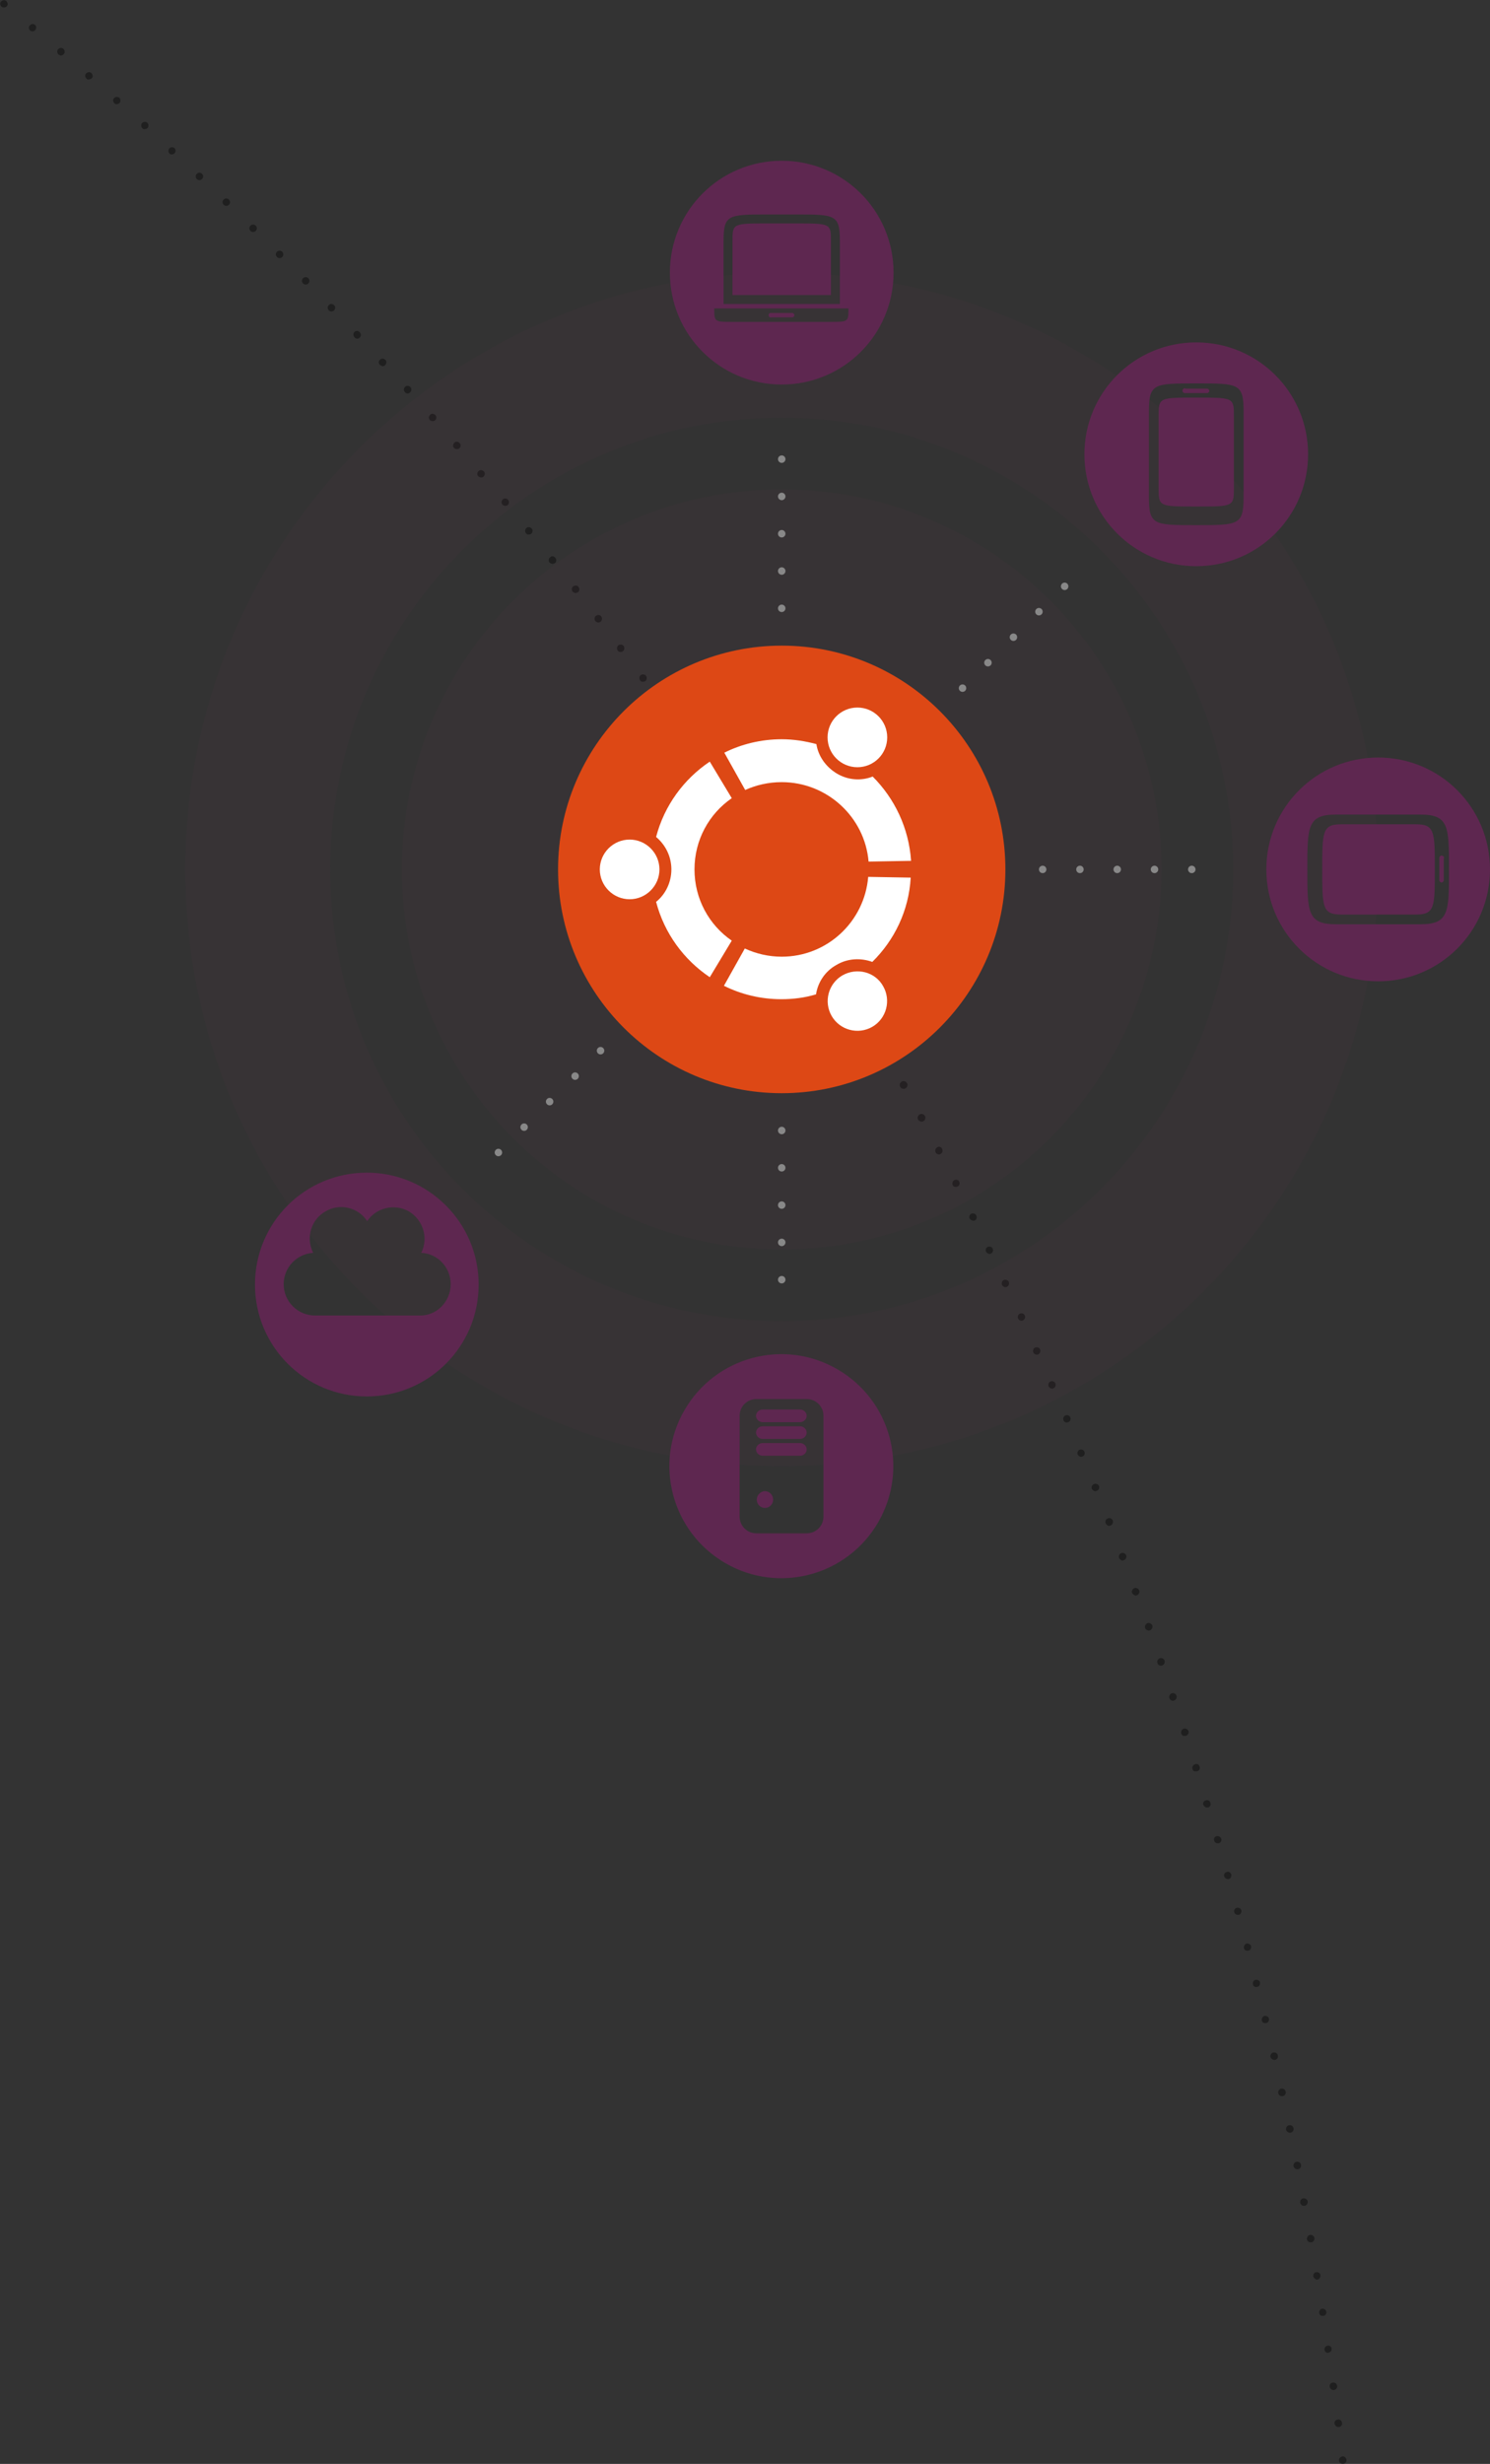 <?xml version="1.0" encoding="utf-8"?>
<!-- Generator: Adobe Illustrator 18.0.0, SVG Export Plug-In . SVG Version: 6.00 Build 0)  -->
<!DOCTYPE svg PUBLIC "-//W3C//DTD SVG 1.1//EN" "http://www.w3.org/Graphics/SVG/1.1/DTD/svg11.dtd">
<svg version="1.1" id="Layer_1" xmlns="http://www.w3.org/2000/svg" xmlns:xlink="http://www.w3.org/1999/xlink" x="0px" y="0px"
	 viewBox="0 0 399.7 660.6" enable-background="new 0 0 399.7 660.6" xml:space="preserve">
<rect x="0" y="0" width="399.7" height="660.6" fill="#333333" stroke="none"/>
<path opacity="0.4" fill="#010202" d="M359.2,659.7c-0.1-0.5,0.3-1,0.9-1.1l0,0c0.5-0.1,1,0.3,1.1,0.9l0,0c0.1,0.5-0.3,1-0.9,1.1
	l0,0c0,0-0.1,0-0.1,0l0,0C359.7,660.6,359.2,660.2,359.2,659.7z"/>
<path opacity="0.4" fill="#010202" d="M358,649.8c-0.1-0.6,0.3-1,0.9-1.1l0,0c0.5-0.1,1,0.3,1.1,0.9l0,0c0.1,0.6-0.3,1.1-0.9,1.1
	l0,0c0,0-0.1,0-0.1,0l0,0C358.5,650.7,358.1,650.3,358,649.8z"/>
<path opacity="0.4" fill="#010202" d="M356.7,639.9c-0.1-0.6,0.3-1.1,0.9-1.1l0,0c0.5-0.1,1,0.3,1.1,0.9l0,0c0.1,0.5-0.3,1-0.9,1.1
	l0,0c0,0-0.1,0-0.1,0l0,0C357.2,640.8,356.8,640.4,356.7,639.9z"/>
<path opacity="0.4" fill="#010202" d="M355.3,630L355.3,630c-0.1-0.5,0.3-1,0.8-1.1l0,0c0.6-0.1,1.1,0.3,1.1,0.8l0,0
	c0.1,0.5-0.3,1-0.9,1.1l0,0c0,0-0.1,0-0.1,0l0,0C355.8,630.9,355.4,630.5,355.3,630z"/>
<path opacity="0.4" fill="#010202" d="M353.9,620.1c-0.1-0.5,0.3-1.1,0.8-1.1l0,0c0.5-0.1,1,0.3,1.1,0.8l0,0l0,0l0,0
	c0.1,0.5-0.3,1.1-0.8,1.1l0,0c0,0-0.1,0-0.2,0l0,0C354.4,621,353.9,620.6,353.9,620.1z"/>
<path opacity="0.4" fill="#010202" d="M352.3,610.3c-0.1-0.5,0.3-1.1,0.8-1.1l0,0c0.5-0.1,1.1,0.3,1.1,0.8l0,0
	c0.1,0.5-0.3,1.1-0.8,1.2l0,0c0,0-0.1,0-0.2,0l0,0C352.8,611.1,352.4,610.7,352.3,610.3z"/>
<path opacity="0.4" fill="#010202" d="M350.6,600.4c-0.1-0.5,0.3-1.1,0.8-1.2l0,0c0.5-0.1,1.1,0.3,1.2,0.8l0,0
	c0.1,0.5-0.3,1.1-0.8,1.2l0,0c-0.1,0-0.1,0-0.2,0l0,0C351.1,601.2,350.7,600.9,350.6,600.4z"/>
<path opacity="0.4" fill="#010202" d="M348.8,590.6c-0.1-0.5,0.2-1.1,0.8-1.2l0,0c0.5-0.1,1.1,0.3,1.2,0.8l0,0l0,0l0,0
	c0.1,0.5-0.3,1.1-0.8,1.2l0,0c-0.1,0-0.1,0-0.2,0l0,0C349.3,591.4,348.9,591.1,348.8,590.6z"/>
<path opacity="0.4" fill="#010202" d="M347,580.8c-0.1-0.5,0.2-1.1,0.8-1.2l0,0c0.5-0.1,1.1,0.2,1.2,0.8l0,0
	c0.1,0.5-0.2,1.1-0.8,1.2l0,0c-0.1,0-0.1,0-0.2,0l0,0C347.5,581.6,347.1,581.2,347,580.8z"/>
<path opacity="0.4" fill="#010202" d="M345,571c-0.1-0.5,0.2-1.1,0.8-1.2l0,0c0.5-0.1,1.1,0.2,1.2,0.8l0,0c0.1,0.5-0.2,1.1-0.8,1.2
	l0,0c-0.1,0-0.1,0-0.2,0l0,0C345.5,571.8,345.1,571.4,345,571z"/>
<path opacity="0.4" fill="#010202" d="M342.9,561.2L342.9,561.2c-0.1-0.5,0.2-1.1,0.8-1.2l0,0c0.5-0.1,1.1,0.2,1.2,0.8l0,0l0,0l0,0
	c0.1,0.5-0.2,1.1-0.8,1.2l0,0c-0.1,0-0.1,0-0.2,0l0,0C343.4,562,343,561.7,342.9,561.2z"/>
<path opacity="0.4" fill="#010202" d="M340.8,551.5L340.8,551.5c-0.1-0.5,0.2-1.1,0.8-1.2l0,0c0.5-0.1,1.1,0.2,1.2,0.8l0,0
	c0.1,0.5-0.2,1.1-0.8,1.2l0,0c-0.1,0-0.2,0-0.2,0l0,0C341.3,552.2,340.9,551.9,340.8,551.5z"/>
<path opacity="0.4" fill="#010202" d="M338.5,541.7c-0.1-0.5,0.2-1.1,0.7-1.2l0,0c0.5-0.1,1.1,0.2,1.2,0.7l0,0
	c0.1,0.5-0.2,1.1-0.7,1.2l0,0c-0.1,0-0.2,0-0.2,0l0,0C339,542.5,338.6,542.2,338.5,541.7z"/>
<path opacity="0.4" fill="#010202" d="M336.1,532c-0.1-0.5,0.2-1.1,0.7-1.2l0,0c0.5-0.1,1.1,0.2,1.2,0.7l0,0
	c0.1,0.5-0.2,1.1-0.7,1.2l0,0c-0.1,0-0.2,0-0.2,0l0,0C336.6,532.8,336.2,532.5,336.1,532z"/>
<path opacity="0.4" fill="#010202" d="M333.7,522.3c-0.1-0.5,0.2-1.1,0.7-1.2l0,0c0.5-0.1,1.1,0.2,1.2,0.7l0,0
	c0.1,0.5-0.2,1.1-0.7,1.2l0,0c-0.1,0-0.2,0-0.2,0l0,0C334.2,523.1,333.8,522.8,333.7,522.3z"/>
<path opacity="0.4" fill="#010202" d="M331.1,512.7L331.1,512.7c-0.2-0.5,0.2-1.1,0.7-1.2l0,0c0.5-0.1,1.1,0.2,1.2,0.7l0,0
	c0.1,0.5-0.2,1.1-0.7,1.2l0,0c-0.1,0-0.2,0-0.2,0l0,0C331.6,513.4,331.2,513.1,331.1,512.7z"/>
<path opacity="0.4" fill="#010202" d="M328.4,503.1c-0.2-0.5,0.2-1.1,0.7-1.2l0,0c0.5-0.2,1.1,0.2,1.2,0.7l0,0
	c0.1,0.5-0.2,1.1-0.7,1.2l0,0c-0.1,0-0.2,0-0.3,0l0,0C329,503.8,328.6,503.5,328.4,503.1z"/>
<path opacity="0.4" fill="#010202" d="M325.7,493.5c-0.2-0.5,0.1-1.1,0.7-1.2l0,0c0.5-0.1,1.1,0.2,1.2,0.7l0,0
	c0.2,0.5-0.2,1.1-0.7,1.2l0,0c-0.1,0-0.2,0-0.3,0l0,0C326.2,494.2,325.8,493.9,325.7,493.5z"/>
<path opacity="0.4" fill="#010202" d="M322.8,483.9c-0.2-0.5,0.1-1.1,0.7-1.2l0,0c0.5-0.2,1.1,0.1,1.2,0.7l0,0
	c0.2,0.5-0.1,1.1-0.7,1.2l0,0c-0.1,0-0.2,0-0.3,0l0,0C323.4,484.6,323,484.3,322.8,483.9z"/>
<path opacity="0.4" fill="#010202" d="M319.9,474.3c-0.2-0.5,0.1-1.1,0.7-1.3l0,0c0.5-0.2,1.1,0.1,1.2,0.7l0,0
	c0.2,0.5-0.1,1.1-0.7,1.2l0,0c-0.1,0-0.2,0-0.3,0l0,0C320.4,475,320,474.8,319.9,474.3z"/>
<path opacity="0.4" fill="#010202" d="M316.9,464.8c-0.2-0.5,0.1-1.1,0.6-1.3l0,0c0.5-0.2,1.1,0.1,1.3,0.6l0,0
	c0.2,0.5-0.1,1.1-0.7,1.3l0,0c-0.1,0-0.2,0-0.3,0l0,0C317.4,465.5,317,465.2,316.9,464.8z"/>
<path opacity="0.4" fill="#010202" d="M313.7,455.3c-0.2-0.5,0.1-1.1,0.6-1.3l0,0c0.5-0.2,1.1,0.1,1.3,0.6l0,0
	c0.2,0.5-0.1,1.1-0.6,1.3l0,0c-0.1,0-0.2,0.1-0.3,0.1l0,0C314.3,456,313.9,455.8,313.7,455.3z"/>
<path opacity="0.4" fill="#010202" d="M310.5,445.9L310.5,445.9c-0.2-0.5,0.1-1.1,0.6-1.3l0,0c0.5-0.2,1.1,0.1,1.3,0.6l0,0
	c0.2,0.5-0.1,1.1-0.6,1.3l0,0c-0.1,0-0.2,0.1-0.3,0.1l0,0C311,446.6,310.6,446.3,310.5,445.9z"/>
<path opacity="0.4" fill="#010202" d="M307.2,436.5c-0.2-0.5,0.1-1.1,0.6-1.3l0,0c0.5-0.2,1.1,0.1,1.3,0.6l0,0
	c0.2,0.5-0.1,1.1-0.6,1.3l0,0c-0.1,0-0.2,0.1-0.3,0.1l0,0C307.7,437.1,307.3,436.9,307.2,436.5z"/>
<path opacity="0.4" fill="#010202" d="M303.7,427.1L303.7,427.1c-0.2-0.5,0.1-1.1,0.6-1.3l0,0c0.5-0.2,1.1,0.1,1.3,0.6l0,0l0,0l0,0
	c0.2,0.5-0.1,1.1-0.6,1.3l0,0c-0.1,0-0.2,0.1-0.4,0.1l0,0C304.3,427.7,303.9,427.5,303.7,427.1z"/>
<path opacity="0.4" fill="#010202" d="M300.2,417.7c-0.2-0.5,0.1-1.1,0.6-1.3l0,0c0.5-0.2,1.1,0.1,1.3,0.6l0,0l0,0l0,0
	c0.2,0.5-0.1,1.1-0.6,1.3l0,0c-0.1,0-0.2,0.1-0.4,0.1l0,0C300.8,418.4,300.4,418.1,300.2,417.7z"/>
<path opacity="0.4" fill="#010202" d="M296.6,408.4c-0.2-0.5,0-1.1,0.6-1.3l0,0c0.5-0.2,1.1,0,1.3,0.6l0,0c0.2,0.5-0.1,1.1-0.6,1.3
	l0,0c-0.1,0-0.2,0.1-0.4,0.1l0,0C297.1,409.1,296.8,408.8,296.6,408.4z"/>
<path opacity="0.4" fill="#010202" d="M292.9,399.2c-0.2-0.5,0-1.1,0.6-1.3l0,0c0.5-0.2,1.1,0,1.3,0.5l0,0l0,0l0,0
	c0.2,0.5,0,1.1-0.6,1.3l0,0c-0.1,0-0.2,0.1-0.4,0.1l0,0C293.4,399.8,293.1,399.5,292.9,399.2z"/>
<path opacity="0.4" fill="#010202" d="M289.1,390c-0.2-0.5,0-1.1,0.5-1.3l0,0c0.5-0.2,1.1,0,1.3,0.5l0,0l0,0l0,0
	c0.2,0.5,0,1.1-0.5,1.3l0,0c-0.1,0-0.3,0.1-0.4,0.1l0,0C289.7,390.6,289.3,390.3,289.1,390z"/>
<path opacity="0.4" fill="#010202" d="M285.3,380.8c-0.2-0.5,0-1.1,0.5-1.3l0,0c0.5-0.2,1.1,0,1.3,0.5l0,0l0,0l0,0
	c0.2,0.5,0,1.1-0.5,1.3l0,0c-0.1,0-0.3,0.1-0.4,0.1l0,0C285.8,381.4,285.4,381.2,285.3,380.8z"/>
<path opacity="0.4" fill="#010202" d="M281.3,371.7c-0.2-0.5,0-1.1,0.5-1.3l0,0c0.5-0.2,1.1,0,1.3,0.5l0,0c0.2,0.5,0,1.1-0.5,1.3
	l0,0c-0.1,0.1-0.3,0.1-0.4,0.1l0,0C281.8,372.3,281.5,372,281.3,371.7z"/>
<path opacity="0.4" fill="#010202" d="M277.2,362.6c-0.2-0.5,0-1.1,0.5-1.3l0,0c0.5-0.2,1.1,0,1.3,0.5l0,0l0,0l0,0
	c0.2,0.5,0,1.1-0.5,1.3l0,0c-0.1,0.1-0.3,0.1-0.4,0.1l0,0C277.8,363.2,277.4,363,277.2,362.6z"/>
<path opacity="0.4" fill="#010202" d="M273.1,353.5c-0.2-0.5,0-1.1,0.5-1.3l0,0c0.5-0.2,1.1,0,1.3,0.5l0,0l0,0l0,0
	c0.2,0.5,0,1.1-0.5,1.3l0,0c-0.1,0.1-0.3,0.1-0.4,0.1l0,0C273.6,354.1,273.3,353.9,273.1,353.5z"/>
<path opacity="0.4" fill="#010202" d="M268.8,344.5c-0.2-0.5,0-1.1,0.5-1.3l0,0c0.5-0.2,1.1,0,1.3,0.5l0,0c0,0,0,0,0,0l0,0
	c0.2,0.5,0,1.1-0.5,1.3l0,0c-0.1,0.1-0.3,0.1-0.4,0.1l0,0C269.4,345.1,269,344.9,268.8,344.5z"/>
<path opacity="0.4" fill="#010202" d="M264.5,335.6c-0.2-0.5,0-1.1,0.5-1.3l0,0c0.5-0.2,1.1,0,1.3,0.5l0,0c0,0,0,0,0,0l0,0
	c0.2,0.5,0,1.1-0.5,1.3l0,0c-0.1,0.1-0.3,0.1-0.4,0.1l0,0C265,336.1,264.7,335.9,264.5,335.6z"/>
<path opacity="0.4" fill="#010202" d="M260.1,326.7c-0.2-0.5,0-1.1,0.5-1.3l0,0c0.5-0.2,1.1,0,1.3,0.5l0,0c0.2,0.5,0.1,1.1-0.4,1.3
	l0,0c-0.1,0.1-0.3,0.1-0.4,0.1l0,0C260.6,327.2,260.3,327,260.1,326.7z"/>
<path opacity="0.4" fill="#010202" d="M255.6,317.8L255.6,317.8c-0.2-0.5-0.1-1.1,0.4-1.4l0,0c0.5-0.2,1.1-0.1,1.3,0.4l0,0l0,0l0,0
	c0.2,0.5,0.1,1.1-0.4,1.3l0,0c-0.2,0.1-0.3,0.1-0.5,0.1l0,0C256.1,318.3,255.8,318.1,255.6,317.8z"/>
<path opacity="0.4" fill="#010202" d="M251,309c-0.2-0.5-0.1-1.1,0.4-1.4l0,0c0.5-0.3,1.1-0.1,1.3,0.4l0,0c0.3,0.5,0.1,1.1-0.4,1.4
	l0,0c-0.1,0.1-0.3,0.1-0.5,0.1l0,0C251.5,309.5,251.2,309.3,251,309z"/>
<path opacity="0.4" fill="#010202" d="M246.3,300.2c-0.3-0.5-0.1-1.1,0.4-1.4l0,0c0.5-0.3,1.1-0.1,1.4,0.4l0,0
	c0.3,0.5,0.1,1.1-0.4,1.4l0,0c-0.2,0.1-0.3,0.1-0.5,0.1l0,0C246.8,300.7,246.5,300.5,246.3,300.2z"/>
<path opacity="0.4" fill="#010202" d="M241.5,291.4c-0.3-0.5-0.1-1.1,0.4-1.4l0,0c0.5-0.3,1.1-0.1,1.4,0.4l0,0
	c0.3,0.5,0.1,1.1-0.4,1.4l0,0c-0.1,0.1-0.3,0.1-0.5,0.1l0,0C242,291.9,241.7,291.8,241.5,291.4z"/>
<path opacity="0.4" fill="#010202" d="M236.7,282.7c-0.3-0.5-0.1-1.1,0.4-1.4l0,0c0.5-0.3,1.1-0.1,1.4,0.4l0,0l0,0l0,0
	c0.3,0.5,0.1,1.1-0.4,1.4l0,0c-0.2,0.1-0.3,0.1-0.5,0.1l0,0C237.2,283.2,236.8,283.1,236.7,282.7z"/>
<path opacity="0.4" fill="#010202" d="M231.7,274.1c-0.3-0.5-0.1-1.1,0.4-1.4l0,0c0.5-0.3,1.1-0.1,1.4,0.4l0,0
	c0.3,0.5,0.1,1.1-0.4,1.4l0,0c-0.2,0.1-0.3,0.1-0.5,0.1l0,0C232.2,274.6,231.9,274.4,231.7,274.1z"/>
<path opacity="0.4" fill="#010202" d="M226.7,265.5c-0.3-0.5-0.1-1.1,0.4-1.4l0,0c0.5-0.3,1.1-0.1,1.4,0.4l0,0
	c0.3,0.5,0.1,1.1-0.4,1.4l0,0c-0.2,0.1-0.3,0.1-0.5,0.1l0,0C227.2,266,226.9,265.8,226.7,265.5z"/>
<path opacity="0.4" fill="#010202" d="M221.6,256.9c-0.3-0.5-0.1-1.1,0.3-1.4l0,0c0.5-0.3,1.1-0.1,1.4,0.3l0,0
	c0.3,0.5,0.1,1.1-0.3,1.4l0,0c-0.2,0.1-0.3,0.1-0.5,0.1l0,0C222.1,257.4,221.7,257.3,221.6,256.9z"/>
<path opacity="0.4" fill="#010202" d="M216.3,248.5c-0.3-0.5-0.1-1.1,0.3-1.4l0,0c0.5-0.3,1.1-0.1,1.4,0.3l0,0
	c0.3,0.5,0.2,1.1-0.3,1.4l0,0c-0.2,0.1-0.4,0.2-0.5,0.2l0,0C216.9,248.9,216.5,248.8,216.3,248.5z"/>
<path opacity="0.4" fill="#010202" d="M211.1,240c-0.3-0.5-0.2-1.1,0.3-1.4l0,0c0.5-0.3,1.1-0.1,1.4,0.3l0,0l0,0l0,0
	c0.3,0.5,0.2,1.1-0.3,1.4l0,0c-0.2,0.1-0.4,0.2-0.5,0.2l0,0C211.6,240.5,211.2,240.3,211.1,240z"/>
<path opacity="0.4" fill="#010202" d="M205.7,231.6c-0.3-0.5-0.2-1.1,0.3-1.4l0,0c0.5-0.3,1.1-0.2,1.4,0.3l0,0
	c0.3,0.5,0.2,1.1-0.3,1.4l0,0c-0.2,0.1-0.4,0.2-0.5,0.2l0,0C206.2,232.1,205.9,231.9,205.7,231.6z"/>
<path opacity="0.4" fill="#010202" d="M200.2,223.3c-0.3-0.5-0.2-1.1,0.3-1.4l0,0c0.5-0.3,1.1-0.2,1.4,0.3l0,0l0,0l0,0
	c0.3,0.5,0.2,1.1-0.3,1.4l0,0c-0.2,0.1-0.4,0.2-0.6,0.2l0,0C200.7,223.7,200.4,223.6,200.2,223.3z"/>
<path opacity="0.4" fill="#010202" d="M194.7,215c-0.3-0.5-0.2-1.1,0.3-1.4l0,0c0.5-0.3,1.1-0.2,1.4,0.3l0,0
	c0.3,0.5,0.2,1.1-0.3,1.4l0,0c-0.2,0.1-0.4,0.2-0.6,0.2l0,0C195.2,215.4,194.9,215.3,194.7,215z"/>
<path opacity="0.4" fill="#010202" d="M189,206.8c-0.3-0.5-0.2-1.1,0.2-1.4l0,0c0.5-0.3,1.1-0.2,1.4,0.2l0,0
	c0.3,0.5,0.2,1.1-0.2,1.4l0,0c-0.2,0.1-0.4,0.2-0.6,0.2l0,0C189.5,207.2,189.2,207,189,206.8z"/>
<path opacity="0.4" fill="#010202" d="M183.3,198.6c-0.3-0.5-0.2-1.1,0.2-1.4l0,0c0.5-0.3,1.1-0.2,1.4,0.2l0,0l0,0l0,0
	c0.3,0.5,0.2,1.1-0.2,1.4l0,0c-0.2,0.1-0.4,0.2-0.6,0.2l0,0C183.8,199,183.5,198.9,183.3,198.6z"/>
<path opacity="0.4" fill="#010202" d="M177.5,190.5c-0.3-0.5-0.2-1.1,0.2-1.4l0,0c0.4-0.3,1.1-0.2,1.4,0.2l0,0l0,0l0,0
	c0.3,0.4,0.2,1.1-0.2,1.4l0,0c-0.2,0.1-0.4,0.2-0.6,0.2l0,0C178,190.9,177.7,190.7,177.5,190.5z"/>
<path opacity="0.4" fill="#010202" d="M171.7,182.4c-0.3-0.5-0.2-1.1,0.2-1.4l0,0c0.4-0.3,1.1-0.2,1.4,0.2l0,0
	c0.3,0.5,0.2,1.1-0.2,1.4l0,0c-0.2,0.1-0.4,0.2-0.6,0.2l0,0C172.2,182.8,171.9,182.7,171.7,182.4z"/>
<path opacity="0.4" fill="#010202" d="M165.7,174.4L165.7,174.4c-0.3-0.4-0.2-1.1,0.2-1.4l0,0c0.4-0.3,1.1-0.2,1.4,0.2l0,0
	c0.3,0.4,0.2,1.1-0.2,1.4l0,0c-0.2,0.1-0.4,0.2-0.6,0.2l0,0C166.2,174.8,165.9,174.7,165.7,174.4z"/>
<path opacity="0.4" fill="#010202" d="M159.7,166.5c-0.3-0.4-0.3-1.1,0.2-1.4l0,0c0.4-0.3,1.1-0.3,1.4,0.2l0,0
	c0.3,0.4,0.2,1.1-0.2,1.4l0,0c-0.2,0.1-0.4,0.2-0.6,0.2l0,0C160.2,166.9,159.9,166.7,159.7,166.5z"/>
<path opacity="0.4" fill="#010202" d="M153.6,158.6c-0.3-0.4-0.3-1.1,0.2-1.4l0,0c0.4-0.3,1.1-0.3,1.4,0.2l0,0
	c0.3,0.4,0.3,1.1-0.2,1.4l0,0c-0.2,0.1-0.4,0.2-0.6,0.2l0,0C154.1,159,153.8,158.8,153.6,158.6z"/>
<path opacity="0.4" fill="#010202" d="M147.4,150.8L147.4,150.8c-0.3-0.4-0.3-1.1,0.2-1.4l0,0c0.4-0.4,1.1-0.3,1.4,0.2l0,0
	c0.3,0.4,0.3,1.1-0.2,1.4l0,0c-0.2,0.1-0.4,0.2-0.6,0.2l0,0C147.9,151.1,147.6,151,147.4,150.8z"/>
<path opacity="0.4" fill="#010202" d="M141.1,143c-0.3-0.4-0.3-1.1,0.1-1.4l0,0c0.4-0.4,1.1-0.3,1.4,0.1l0,0l0,0l0,0
	c0.4,0.4,0.3,1.1-0.1,1.4l0,0c-0.2,0.2-0.4,0.2-0.6,0.2l0,0C141.6,143.4,141.3,143.2,141.1,143z"/>
<path opacity="0.4" fill="#010202" d="M134.8,135.3c-0.4-0.4-0.3-1,0.1-1.4l0,0c0.4-0.4,1-0.3,1.4,0.1l0,0l0,0l0,0
	c0.3,0.4,0.3,1.1-0.1,1.4l0,0c-0.2,0.2-0.4,0.2-0.6,0.2l0,0C135.3,135.7,135,135.5,134.8,135.3z"/>
<path opacity="0.4" fill="#010202" d="M128.3,127.7c-0.4-0.4-0.3-1.1,0.1-1.4l0,0c0.4-0.4,1-0.3,1.4,0.1l0,0c0.4,0.4,0.3,1-0.1,1.4
	l0,0c-0.2,0.2-0.4,0.2-0.6,0.2l0,0C128.8,128,128.5,127.9,128.3,127.7z"/>
<path opacity="0.4" fill="#010202" d="M121.8,120.1c-0.4-0.4-0.3-1,0.1-1.4l0,0c0.4-0.4,1-0.3,1.4,0.1l0,0l0,0l0,0
	c0.4,0.4,0.3,1.1-0.1,1.4l0,0c-0.2,0.2-0.4,0.2-0.7,0.2l0,0C122.3,120.4,122,120.3,121.8,120.1z"/>
<path opacity="0.4" fill="#010202" d="M115.3,112.6L115.3,112.6c-0.4-0.4-0.3-1,0.1-1.4l0,0c0.4-0.4,1-0.3,1.4,0.1l0,0l0,0l0,0
	c0.4,0.4,0.3,1.1-0.1,1.4l0,0c-0.2,0.2-0.4,0.2-0.7,0.2l0,0C115.7,112.9,115.5,112.8,115.3,112.6z"/>
<path opacity="0.4" fill="#010202" d="M108.6,105.1c-0.4-0.4-0.3-1.1,0.1-1.4l0,0c0.4-0.4,1-0.3,1.4,0.1l0,0c0.4,0.4,0.3,1-0.1,1.4
	l0,0c-0.2,0.2-0.4,0.3-0.7,0.3l0,0C109.1,105.5,108.8,105.4,108.6,105.1z"/>
<path opacity="0.4" fill="#010202" d="M101.9,97.8L101.9,97.8c-0.4-0.4-0.4-1,0.1-1.4l0,0c0.4-0.4,1-0.3,1.4,0.1l0,0c0,0,0,0,0,0
	l0,0c0.4,0.4,0.3,1-0.1,1.4l0,0c-0.2,0.2-0.4,0.3-0.7,0.3l0,0C102.4,98.1,102.1,98,101.9,97.8z"/>
<path opacity="0.4" fill="#010202" d="M95.1,90.4L95.1,90.4c-0.4-0.4-0.4-1,0-1.4l0,0c0.4-0.4,1-0.4,1.4,0.1l0,0
	c0.4,0.4,0.4,1,0,1.4l0,0c-0.2,0.2-0.4,0.3-0.7,0.3l0,0C95.6,90.8,95.3,90.7,95.1,90.4z"/>
<path opacity="0.4" fill="#010202" d="M88.2,83.2c-0.4-0.4-0.4-1,0-1.4l0,0c0.4-0.4,1-0.4,1.4,0l0,0l0,0l0,0c0.4,0.4,0.4,1,0,1.4
	l0,0c-0.2,0.2-0.4,0.3-0.7,0.3l0,0C88.7,83.5,88.4,83.4,88.2,83.2z"/>
<path opacity="0.4" fill="#010202" d="M81.3,76c-0.4-0.4-0.4-1,0-1.4l0,0c0.4-0.4,1-0.4,1.4,0l0,0c0.4,0.4,0.4,1,0,1.4l0,0
	c-0.2,0.2-0.4,0.3-0.7,0.3l0,0C81.7,76.3,81.5,76.2,81.3,76z"/>
<path opacity="0.4" fill="#010202" d="M74.3,68.9L74.3,68.9c-0.4-0.4-0.4-1,0-1.4l0,0c0.4-0.4,1-0.4,1.4,0l0,0c0.4,0.4,0.4,1,0,1.4
	l0,0c-0.2,0.2-0.4,0.3-0.7,0.3l0,0C74.7,69.2,74.5,69.1,74.3,68.9z"/>
<path opacity="0.4" fill="#010202" d="M67.2,61.9c-0.4-0.4-0.4-1,0-1.4l0,0c0.4-0.4,1-0.4,1.4,0l0,0l0,0l0,0c0.4,0.4,0.4,1,0,1.4
	l0,0c-0.2,0.2-0.4,0.3-0.7,0.3l0,0C67.6,62.2,67.4,62.1,67.2,61.9z"/>
<path opacity="0.4" fill="#010202" d="M60,54.9c-0.4-0.4-0.4-1,0-1.4l0,0c0.4-0.4,1-0.4,1.4,0l0,0c0.4,0.4,0.4,1,0,1.4l0,0
	c-0.2,0.2-0.5,0.3-0.7,0.3l0,0C60.5,55.2,60.2,55.1,60,54.9z"/>
<path opacity="0.4" fill="#010202" d="M52.8,48c-0.4-0.4-0.4-1,0-1.4l0,0c0.4-0.4,1-0.4,1.4,0l0,0l0,0l0,0c0.4,0.4,0.4,1,0,1.4l0,0
	c-0.2,0.2-0.5,0.3-0.7,0.3l0,0C53.3,48.3,53,48.2,52.8,48z"/>
<path opacity="0.4" fill="#010202" d="M45.5,41.2c-0.4-0.4-0.4-1-0.1-1.4l0,0c0.4-0.4,1-0.4,1.4-0.1l0,0c0.4,0.4,0.4,1,0,1.4l0,0
	c-0.2,0.2-0.5,0.3-0.7,0.3l0,0C46,41.4,45.7,41.4,45.5,41.2z"/>
<path opacity="0.4" fill="#010202" d="M38.2,34.4c-0.4-0.4-0.4-1-0.1-1.4l0,0c0.4-0.4,1-0.4,1.4-0.1l0,0c0.4,0.4,0.4,1,0.1,1.4l0,0
	c-0.2,0.2-0.5,0.3-0.7,0.3l0,0C38.6,34.7,38.4,34.6,38.2,34.4z"/>
<path opacity="0.4" fill="#010202" d="M30.7,27.7L30.7,27.7c-0.4-0.4-0.5-1-0.1-1.4l0,0c0.4-0.4,1-0.4,1.4-0.1l0,0
	c0.4,0.4,0.4,1,0.1,1.4l0,0c-0.2,0.2-0.5,0.3-0.7,0.3l0,0C31.2,28,30.9,27.9,30.7,27.7z"/>
<path opacity="0.4" fill="#010202" d="M23.2,21.1c-0.4-0.4-0.5-1-0.1-1.4l0,0c0.4-0.4,1-0.5,1.4-0.1l0,0c0.4,0.4,0.5,1,0.1,1.4l0,0
	c-0.2,0.2-0.5,0.3-0.8,0.3l0,0C23.7,21.4,23.4,21.3,23.2,21.1z"/>
<path opacity="0.4" fill="#010202" d="M15.7,14.6c-0.4-0.4-0.5-1-0.1-1.4l0,0c0.4-0.4,1-0.5,1.4-0.1l0,0c0.4,0.4,0.5,1,0.1,1.4l0,0
	c-0.2,0.2-0.5,0.4-0.8,0.4l0,0C16.1,14.8,15.9,14.8,15.7,14.6z"/>
<path opacity="0.4" fill="#010202" d="M8.1,8.2c-0.4-0.4-0.5-1-0.1-1.4l0,0c0.4-0.4,1-0.5,1.4-0.1l0,0C9.8,7,9.8,7.6,9.5,8l0,0
	C9.3,8.3,9,8.4,8.7,8.4l0,0C8.5,8.4,8.2,8.3,8.1,8.2z"/>
<path opacity="0.4" fill="#010202" d="M0.4,1.8c-0.4-0.4-0.5-1-0.1-1.4l0,0c0.4-0.4,1-0.5,1.4-0.1l0,0l0,0l0,0
	c0.4,0.4,0.5,1,0.1,1.4l0,0C1.6,1.9,1.3,2,1,2l0,0C0.8,2,0.5,1.9,0.4,1.8z"/>
<g>
	<path opacity="5.000000e-02" fill="#782953" d="M209.7,335c-56.3,0-101.9-45.6-101.9-101.9c0-56.3,45.6-101.9,101.9-101.9
		c56.3,0,101.9,45.6,101.9,101.9C311.5,289.4,265.9,335,209.7,335z M369.7,233.1c0,88.4-71.6,160-160,160c-88.4,0-160-71.6-160-160
		c0-88.4,71.6-160,160-160C298,73.1,369.7,144.7,369.7,233.1z M209.7,112c-66.9,0-121.1,54.2-121.1,121.1
		c0,66.9,54.2,121.1,121.1,121.1c66.9,0,121.1-54.2,121.1-121.1C330.7,166.2,276.5,112,209.7,112z"/>
	<g>
		<g>
			
				<line fill="none" stroke="#888888" stroke-width="2" stroke-linecap="round" stroke-miterlimit="10" x1="209.7" y1="123.1" x2="209.7" y2="123.1"/>
			
				<line fill="none" stroke="#888888" stroke-width="2" stroke-linecap="round" stroke-miterlimit="10" stroke-dasharray="0,10" x1="209.7" y1="133.1" x2="209.7" y2="158.1"/>
			
				<line fill="none" stroke="#888888" stroke-width="2" stroke-linecap="round" stroke-miterlimit="10" x1="209.7" y1="163.1" x2="209.7" y2="163.1"/>
		</g>
	</g>
	<g>
		<g>
			
				<line fill="none" stroke="#888888" stroke-width="2" stroke-linecap="round" stroke-miterlimit="10" x1="285.6" y1="157.2" x2="285.6" y2="157.2"/>
			
				<line fill="none" stroke="#888888" stroke-width="2" stroke-linecap="round" stroke-miterlimit="10" stroke-dasharray="0,9.672" x1="278.7" y1="164" x2="261.6" y2="181.1"/>
			
				<line fill="none" stroke="#888888" stroke-width="2" stroke-linecap="round" stroke-miterlimit="10" x1="258.2" y1="184.5" x2="258.2" y2="184.5"/>
		</g>
	</g>
	<g>
		<g>
			
				<line fill="none" stroke="#888888" stroke-width="2" stroke-linecap="round" stroke-miterlimit="10" x1="133.7" y1="309" x2="133.7" y2="309"/>
			
				<line fill="none" stroke="#888888" stroke-width="2" stroke-linecap="round" stroke-miterlimit="10" stroke-dasharray="0,9.672" x1="140.6" y1="302.2" x2="157.7" y2="285.1"/>
			
				<line fill="none" stroke="#888888" stroke-width="2" stroke-linecap="round" stroke-miterlimit="10" x1="161.1" y1="281.7" x2="161.1" y2="281.7"/>
		</g>
	</g>
	<g>
		<path fill="#DD4815" d="M269.7,233.1c0,33.1-26.9,60-60,60c-33.1,0-60-26.9-60-60c0-33.1,26.9-60,60-60
			C242.8,173.1,269.7,199.9,269.7,233.1z"/>
		<g>
			<path fill="#FFFFFF" d="M168.9,225.1c-4.4,0-8,3.6-8,8c0,4.4,3.6,8,8,8c4.4,0,8-3.6,8-8C176.9,228.7,173.3,225.1,168.9,225.1z"/>
			<path fill="#FFFFFF" d="M226,261.5c-3.8,2.2-5.1,7.1-2.9,10.9c2.2,3.8,7.1,5.1,10.9,2.9c3.8-2.2,5.1-7.1,2.9-10.9
				C234.8,260.6,229.9,259.3,226,261.5z"/>
			<path fill="#FFFFFF" d="M186.3,233.1c0-7.9,3.9-14.9,10-19.1l-5.9-9.8c-7,4.7-12.2,11.8-14.4,20.2c2.5,2.1,4.1,5.2,4.1,8.7
				c0,3.5-1.6,6.7-4.1,8.7c2.2,8.4,7.4,15.5,14.4,20.2l5.9-9.8C190.2,248,186.3,241,186.3,233.1z"/>
			<path fill="#FFFFFF" d="M209.7,209.7c12.2,0,22.3,9.4,23.3,21.3l11.4-0.2c-0.6-8.8-4.4-16.7-10.3-22.6c-3,1.2-6.6,1-9.6-0.8
				c-3-1.8-5-4.7-5.5-7.9c-3-0.8-6.1-1.3-9.3-1.3c-5.5,0-10.8,1.3-15.4,3.6l5.6,10C202.8,210.5,206.1,209.7,209.7,209.7z"/>
			<path fill="#FFFFFF" d="M209.7,256.5c-3.5,0-6.9-0.8-9.9-2.2l-5.6,10c4.6,2.3,9.9,3.6,15.4,3.6c3.2,0,6.3-0.4,9.3-1.3
				c0.5-3.2,2.4-6.2,5.5-7.9c3-1.8,6.6-1.9,9.6-0.8c5.9-5.8,9.8-13.7,10.3-22.6l-11.4-0.2C231.9,247.1,221.9,256.5,209.7,256.5z"/>
			<circle fill="#FFFFFF" cx="230" cy="197.7" r="8"/>
		</g>
	</g>
	<g>
		<g>
			
				<line fill="none" stroke="#888888" stroke-width="2" stroke-linecap="round" stroke-miterlimit="10" x1="209.7" y1="303.1" x2="209.7" y2="303.1"/>
			
				<line fill="none" stroke="#888888" stroke-width="2" stroke-linecap="round" stroke-miterlimit="10" stroke-dasharray="0,10" x1="209.7" y1="313.1" x2="209.7" y2="338.1"/>
			
				<line fill="none" stroke="#888888" stroke-width="2" stroke-linecap="round" stroke-miterlimit="10" x1="209.7" y1="343.1" x2="209.7" y2="343.1"/>
		</g>
	</g>
	<g>
		<g>
			
				<line fill="none" stroke="#888888" stroke-width="2" stroke-linecap="round" stroke-miterlimit="10" x1="319.7" y1="233.1" x2="319.7" y2="233.1"/>
			
				<line fill="none" stroke="#888888" stroke-width="2" stroke-linecap="round" stroke-miterlimit="10" stroke-dasharray="0,10" x1="309.7" y1="233.1" x2="284.7" y2="233.1"/>
			
				<line fill="none" stroke="#888888" stroke-width="2" stroke-linecap="round" stroke-miterlimit="10" x1="279.7" y1="233.1" x2="279.7" y2="233.1"/>
		</g>
	</g>
	<path fill-rule="evenodd" clip-rule="evenodd" fill="#5E2750" d="M239.7,73.1c0,16.6-13.4,30-30,30s-30-13.4-30-30s13.4-30,30-30
		S239.7,56.5,239.7,73.1z M213.3,57.5c10.8,0,12,0,12,7.2v14.4v2.4h-31.2v-2.4V64.7c0-7.2,1.2-7.2,12-7.2H213.3z M196.5,64.7v14.4
		h26.4V64.7c0-4.8,0-4.8-9.6-4.8h-7.2C196.5,59.9,196.5,59.9,196.5,64.7z M227.6,82.7c0,0.2,0,0.4,0,0.6c0,3-0.4,3-4.8,3h-26.4
		c-4.4,0-4.8,0-4.8-3c0-0.2,0-0.4,0-0.6H227.6z M206.7,83.9c-0.3,0-0.6,0.3-0.5,0.7c0,0.3,0.3,0.6,0.7,0.5h5.6c0,0,0,0,0,0
		c0.3,0,0.6-0.3,0.6-0.6c0-0.3-0.3-0.6-0.6-0.6h-5.6C206.8,83.9,206.8,83.9,206.7,83.9L206.7,83.9z"/>
	<path fill-rule="evenodd" clip-rule="evenodd" fill="#5E2750" d="M350.9,121.8c0,16.6-13.4,30-30,30s-30-13.4-30-30s13.4-30,30-30
		S350.9,105.2,350.9,121.8z M333.6,110.4v22.8c0,7.6-1.3,7.6-12.7,7.6c-11.4,0-12.7,0-12.7-7.6v-22.8c0-7.6,1.3-7.6,12.7-7.6
		C332.3,102.8,333.6,102.8,333.6,110.4z M317.8,104.1c-0.3,0-0.6,0.3-0.6,0.7c0,0.3,0.3,0.6,0.7,0.6h5.9c0,0,0,0,0,0
		c0.3,0,0.6-0.3,0.6-0.6c0-0.3-0.3-0.6-0.6-0.6H318C317.9,104.1,317.9,104.1,317.8,104.1L317.8,104.1z M310.8,111.7v19
		c0,5.1,0,5.1,10.1,5.1s10.1,0,10.1-5.1v-19c0-5.1,0-5.1-10.1-5.1S310.8,106.6,310.8,111.7z"/>
	<path fill="#5E2750" d="M128.4,344.4c0,16.6-13.4,30-30,30c-16.6,0-30-13.4-30-30c0-16.6,13.4-30,30-30
		C114.9,314.4,128.4,327.8,128.4,344.4z M120.9,344.3c0-4.5-3.5-8.2-7.9-8.4c2-4,0.5-8.8-3.3-11.1c-3.9-2.2-8.8-1-11.2,2.6
		c-2.4-3.7-7.4-4.9-11.2-2.6c-3.9,2.2-5.3,7.1-3.3,11.1c-4.4,0.3-7.9,3.9-7.9,8.4c0,4.7,3.8,8.4,8.4,8.4h28.1
		C117.1,352.8,120.9,349,120.9,344.3z"/>
	<path fill-rule="evenodd" clip-rule="evenodd" fill="#5E2750" d="M399.7,233.1c0,16.6-13.4,30-30,30s-30-13.4-30-30s13.4-30,30-30
		S399.7,216.5,399.7,233.1z M381.1,247.8h-22.8c-7.6,0-7.6-3.3-7.6-14.7c0-11.4,0-14.7,7.6-14.7h22.8c7.6,0,7.6,3.3,7.6,14.7
		C388.7,244.5,388.7,247.8,381.1,247.8z M387.4,230c0-0.3-0.3-0.6-0.7-0.6s-0.6,0.3-0.6,0.7v5.9c0,0,0,0,0,0c0,0.3,0.3,0.6,0.6,0.6
		c0.3,0,0.6-0.3,0.6-0.6v-5.9C387.4,230.1,387.4,230,387.4,230L387.4,230z M379.8,221h-20c-5.1,0-5.1,2-5.1,12.1s0,12.1,5.1,12.1h20
		c5.1,0,5.1-2,5.1-12.1S384.9,221,379.8,221z"/>
	<path fill="#5E2750" d="M224.6,367.1c-14.3-8.3-32.7-3.4-41,11c-8.3,14.3-3.4,32.7,11,41c14.3,8.3,32.7,3.4,41-11
		C243.9,393.7,239,375.4,224.6,367.1z M220.9,406.6c0,2.5-2,4.5-4.5,4.5h-13.5c-2.5,0-4.5-2-4.5-4.5v-27c0-2.5,2-4.5,4.5-4.5h13.5
		c2.5,0,4.5,2,4.5,4.5V406.6L220.9,406.6z M214.6,385.8h-10c-1,0-1.8-0.8-1.8-1.7c0-0.9,0.8-1.7,1.8-1.7h10c1,0,1.8,0.8,1.8,1.7
		C216.4,385,215.6,385.8,214.6,385.8L214.6,385.8z M214.6,381.3h-10c-1,0-1.8-0.8-1.8-1.7c0-0.9,0.8-1.7,1.8-1.7h10
		c1,0,1.8,0.8,1.8,1.7C216.4,380.5,215.6,381.3,214.6,381.3L214.6,381.3z M214.6,390.3h-10c-1,0-1.8-0.8-1.8-1.7s0.8-1.7,1.8-1.7h10
		c1,0,1.8,0.8,1.8,1.7C216.4,389.5,215.6,390.3,214.6,390.3L214.6,390.3z M207.4,402.1c0,1.2-1,2.2-2.2,2.2c-1.2,0-2.2-1-2.2-2.2
		c0-1.2,1-2.3,2.2-2.3C206.4,399.8,207.4,400.8,207.4,402.1z"/>
</g>
</svg>
